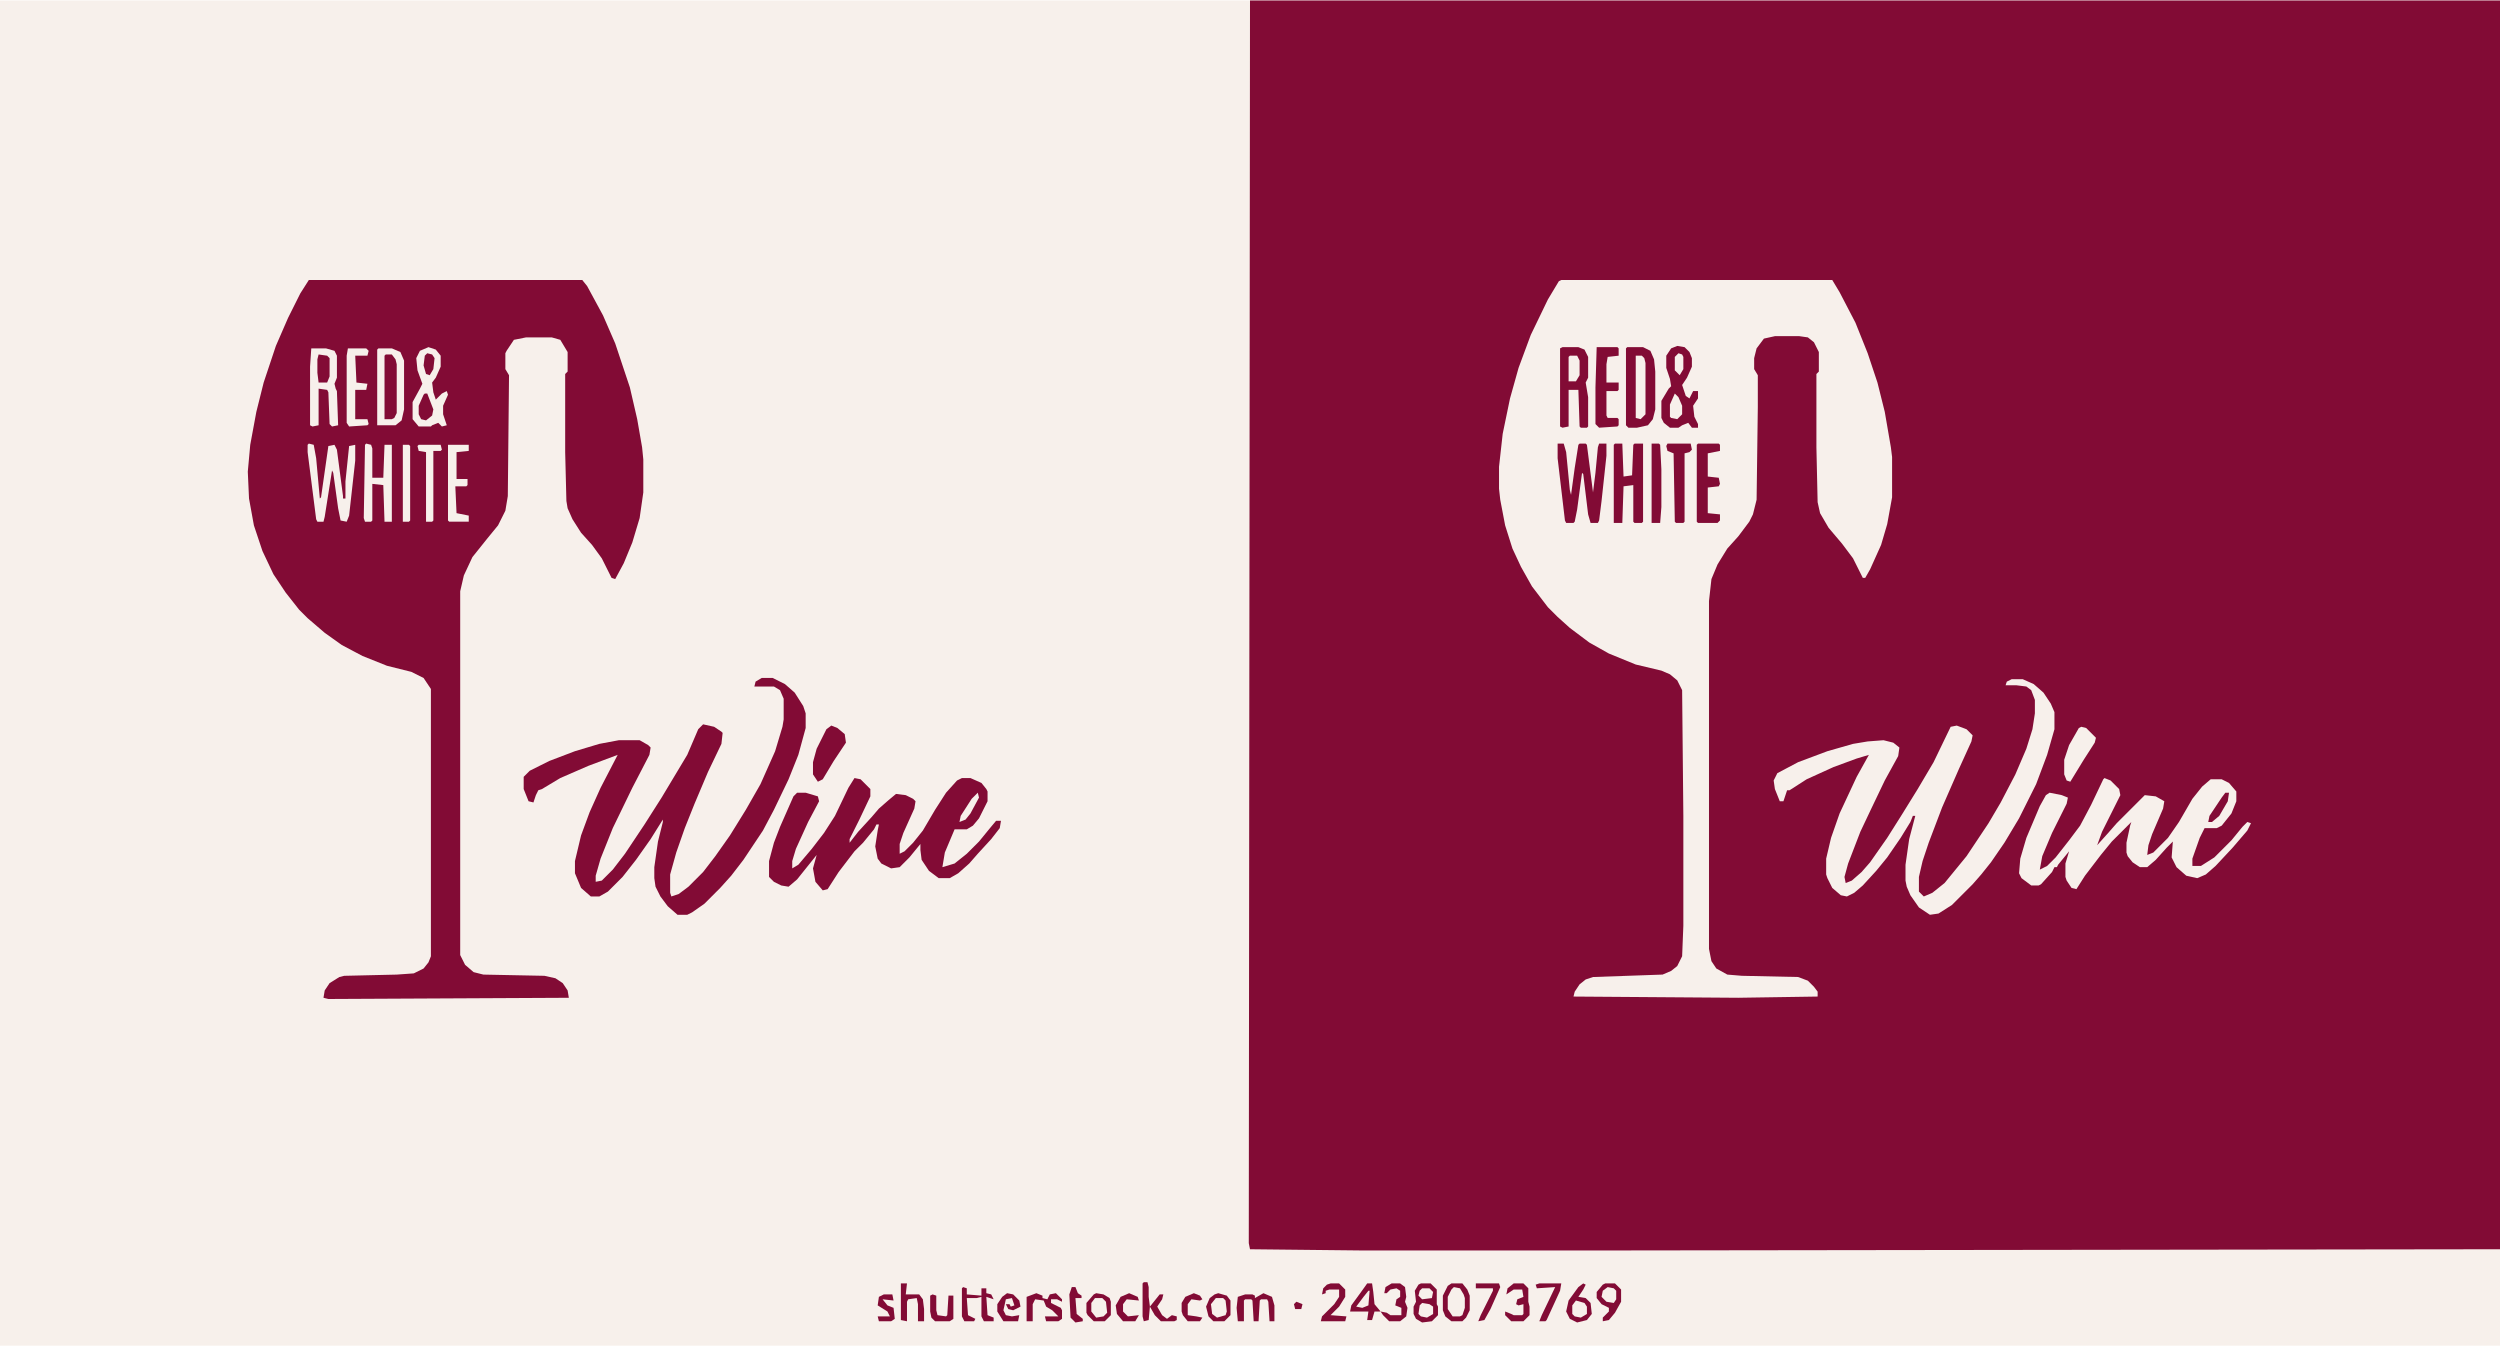 <?xml version="1.0" encoding="UTF-8"?>
<svg version="1.1" viewBox="0 0 2048 1102" width="520" height="280" xmlns="http://www.w3.org/2000/svg">
<path transform="translate(0)" d="m0 0h2048v1102h-2048z" fill="#F7F0EB"/>
<path transform="translate(1024)" d="m0 0h1024v1023l-733 1h-199l-92-1-1-5z" fill="#820B35"/>
<path transform="translate(253,229)" d="m0 0h224l4 5 13 24 10 23 12 36 6 26 4 23 1 10v27l-3 21-6 20-7 17-7 13-3-1-8-16-8-11-9-10-7-11-4-9-1-6-1-40v-64l2-2v-16l-6-10-7-2h-21l-10 2-6 9-1 2v13l3 5-1 99-2 12-6 12-9 11-12 15-7 15-3 13v298l4 8 7 6 8 2 50 1 9 2 6 4 4 6 1 6-197 1-4-1 1-6 4-6 8-5 4-1 43-1 14-1 8-4 4-5 2-5v-219l-6-9-10-5-20-5-20-8-17-9-14-10-14-12-7-7-11-14-10-15-9-19-7-21-4-22-1-22 2-22 5-27 6-24 10-30 10-23 10-20z" fill="#820B35"/>
<path transform="translate(1279,229)" d="m0 0h222l6 10 13 25 10 25 8 24 6 24 5 29 1 8v33l-4 22-5 17-9 20-4 7h-2l-8-16-9-12-11-13-7-12-2-9-1-45v-60l2-2v-16l-4-8-5-4-7-1h-20l-9 2-6 8-2 8v9l3 5v26l-1 76-3 12-3 6-9 12-9 10-8 13-5 12-2 18v285l2 10 4 6 9 5 12 1 46 1 8 3 5 5 3 4v4l-65 1-135-1 1-4 4-6 5-4 6-2 57-2 7-3 5-4 4-8 1-25v-90l-1-103-4-8-6-5-7-3-21-5-22-9-16-9-16-12-10-9-8-8-13-17-9-16-7-15-6-19-4-21-1-9v-18l3-27 6-29 7-25 10-27 14-29 9-15z" fill="#F7F0EB"/>
<path transform="translate(624,555)" d="m0 0h9l10 5 8 7 7 11 2 6v12l-6 22-8 20-12 25-9 17-16 24-10 13-9 10-13 13-10 7-4 2h-8l-8-7-6-8-4-8-1-7v-9l3-21 4-16v-2l-10 16-12 17-11 14-12 12-7 4h-7l-8-7-5-12v-10l5-21 7-19 9-20 14-27-24 9-23 10-15 9-3 1-2 4-2 6-4-1-4-10v-10l5-5 16-8 21-8 20-6 16-3h17l7 4 2 2-1 6-14 27-16 33-10 25-4 14v5l5-1 9-9 10-13 16-24 14-22 21-35 9-21 4-4 9 2 6 4 1 1-1 9-11 23-11 26-8 20-7 20-5 18v15l1 3 6-2 8-6 12-12 10-13 12-17 13-21 12-21 12-27 6-20 1-6v-17l-3-7-5-3h-16l1-4z" fill="#820B35"/>
<path transform="translate(1648,556)" d="m0 0h9l9 4 8 7 6 9 3 7v14l-6 21-9 24-14 28-12 20-11 16-8 10-7 8-17 17-11 7-7 1-9-6-7-10-3-7-1-5v-13l3-21 5-19h-2l-2 5-8 13-11 16-9 11-11 12-7 6-6 3-5-1-7-6-4-8-1-3v-13l4-17 7-20 14-30 10-18-10 3-19 7-22 10-14 9h-2l-3 9h-3l-4-10-1-7 3-6 17-9 24-9 21-6 12-2 13-1 8 2 5 4-1 7-11 20-11 23-9 19-10 26-3 11 1 5 5-2 8-7 7-8 14-20 12-19 13-21 13-22 14-29 5-1 8 3 5 5-1 5-10 22-14 32-11 29-5 15-3 13v12l4 4 7-3 10-8 18-22 18-27 10-17 12-23 9-21 5-16 2-13v-11l-3-8-4-3-8-1h-9l1-3z" fill="#F7F0EB"/>
<path transform="translate(700,637)" d="m0 0 5 1 8 8v6l-9 19-8 16v3l7-9 11-12 6-7 8-7 6-5 8 1 6 3 2 2-1 6-9 20-3 9v8l4-2 7-7 8-10 10-17 9-14 9-10 4-2h7l9 4 4 5 1 2v8l-7 14-5 6-5 3h-10l-8 19-2 12 10-3 10-8 10-10 9-11 5-6h4l-1 6-7 9-11 12-7 8-9 8-7 4h-9l-8-6-6-9-1-8v-5l-9 11-8 8-7 1-8-4-3-4-2-10 2-13 1-5h-2l-2 4-9 11-7 7-13 17-9 14-4 1-6-7-2-11 3-11-16 20-7 6-6-1-6-3-4-4v-13l4-15 5-13 11-25 3-3h7l10 3 1 4-9 17-10 22-3 10v6l5-3 11-13 10-13 9-14 11-23z" fill="#820B35"/>
<path transform="translate(1724,637)" d="m0 0 5 2 7 7 1 5-15 30-4 11 9-10 7-8 23-23 9 1 7 4-1 6-9 21-3 9-1 8 5-2 12-12 9-13 11-19 8-10 7-6h9l6 3 6 7v8l-4 10-8 10-4 2h-10l-4 8-6 17v6h7l11-7 14-14 9-11 4-4 3 1-3 6-12 14-14 15-8 7-7 3-9-2-8-7-4-8 1-13-5 5-9 10-7 6h-6l-6-4-4-5-1-3v-8l3-14 1-3-16 16-9 11-13 17-7 11-4-1-4-6-1-3v-11l3-10-9 11-1 2h-2l-2 4-9 10-2 1h-6l-8-6-2-4 1-12 5-17 11-26 5-9 3-2 10 2 5 2-1 5-12 24-8 19-2 11 6-3 7-7 11-14 9-12 9-17 10-21z" fill="#F7F0EB"/>
<path transform="translate(1333,284)" d="m0 0h13l6 3 3 7 1 10v31l-2 8-4 5-9 2h-7l-2-2v-63z" fill="#820B35"/>
<path transform="translate(1276,363)" d="m0 0h5l2 7 3 31 1 4 3-22 3-19 1-1h5l1 1 5 39 2-16 2-21 1-3h6v10l-4 37-2 16-1 2h-6l-2-7-4-33-1-1-4 30-2 10-1 1h-6l-1-2-6-51z" fill="#820B35"/>
<path transform="translate(310,285)" d="m0 0h11l7 3 3 7v40l-2 9-5 4h-15v-62z" fill="#F7F0EB"/>
<path transform="translate(1374,283)" d="m0 0 6 1 4 4 2 5v7l-4 9-4 6 3 9 3 2 3-6h4v6l-4 6 1 9 3 6v3h-5l-3-4-5 2-3 2h-7l-5-4-2-4v-14l6-10 2-2-1-6-3-9v-10l4-6z" fill="#820B35"/>
<path transform="translate(1280,284)" d="m0 0h13l5 2 3 6v17l-2 4 2 12v24l-1 1h-5l-1-1-1-30h-8v30l-5 1-2-1v-64z" fill="#820B35"/>
<path transform="translate(351,284)" d="m0 0 6 2 4 5v9l-4 9-3 4 1 8 2 6 5-5 4-2 1 3-4 9v7l3 9-4 1-3-3-5 2-1 1h-10l-5-6v-14l6-11 2-4-4-11-1-10 3-6z" fill="#F7F0EB"/>
<path transform="translate(253,363)" d="m0 0 4 1 2 11 3 33 1-1 6-42 5-1 2 4 5 38v2h2v-14l3-29 5-1v13l-5 45-2 5-5-1-2-10-4-29-1-2-6 38-1 4h-5l-1-2-7-55v-6z" fill="#F7F0EB"/>
<path transform="translate(255,285)" d="m0 0h12l7 2 2 4v18l-2 5 1 4 1 2 1 28-5 1-2-2-1-26-1-2-7-1v30l-5 1-2-1v-48z" fill="#F7F0EB"/>
<path transform="translate(1323,363)" d="m0 0h6l1 27 7-1 1-25 1-1h7v64l-1 1h-6l-1-1v-30l-8 1-1 30h-7v-64z" fill="#820B35"/>
<path transform="translate(300,363)" d="m0 0 4 1 1 3v24h9l1-27h6v63h-6l-1-30-9-1v30l-1 1h-5l-1-3 1-60z" fill="#F7F0EB"/>
<path transform="translate(1391,363)" d="m0 0h17l1 1v5l-10 2v19l9 1 1 5-1 2-9 1v21l10 1v5l-2 2h-16l-1-1v-63z" fill="#820B35"/>
<path transform="translate(1308,284)" d="m0 0h17l1 1v6l-9 1-1 6v15h10v6l-1 1h-9v20l1 2h8l1 1v5l-1 1-15 1-3-3v-30z" fill="#820B35"/>
<path transform="translate(681,594)" d="m0 0 5 2 6 5 1 7-10 15-9 15-4 2-4-6v-10l3-11 8-16z" fill="#820B35"/>
<path transform="translate(1705,595)" d="m0 0 4 1 8 8-1 4-9 14-11 18-3-1-2-5v-12l4-12 8-14z" fill="#F7F0EB"/>
<path transform="translate(285,285)" d="m0 0h15l2 2-1 4h-10l1 22 9 1-1 5h-9v24h10l1 4-1 1-15 1-2-3v-55z" fill="#F7F0EB"/>
<path transform="translate(1189,1051)" d="m0 0h9l4 5 2 5v12l-3 6-3 3h-9l-5-4-2-5v-12l4-8z" fill="#820B35"/>
<path transform="translate(1366,363)" d="m0 0h19l1 5-2 2-4 1v56l-1 1h-6l-1-1-1-56-5-2-1-4z" fill="#820B35"/>
<path transform="translate(367,364)" d="m0 0h17v5l-10 1v22h9v5l-1 1h-9l1 22 10 2v5h-16l-1-1z" fill="#F7F0EB"/>
<path transform="translate(1164,1051)" d="m0 0h8l5 5v12l1 2v7l-5 5-8 1-5-3-2-4v-6l2-4-1-9 3-5z" fill="#820B35"/>
<path transform="translate(316,290)" d="m0 0h5l3 4 1 4v40l-2 4-2 1h-6v-52z" fill="#820B35"/>
<path transform="translate(1353,363)" d="m0 0h6l1 1 1 20v31l-1 13h-7z" fill="#820B35"/>
<path transform="translate(343,364)" d="m0 0h18l1 4-1 1h-6v57l-1 1h-5v-57l-6-1-1-4z" fill="#F7F0EB"/>
<path transform="translate(1340,291)" d="m0 0h5l2 2 1 4v42l-4 4-4-1z" fill="#F7F0EB"/>
<path transform="translate(1297,1051)" d="m0 0 2 1-2 4-4 6 6 1 4 4 1 9-4 5-8 2-6-3-3-6 2-9 8-11z" fill="#820B35"/>
<path transform="translate(1315,1051)" d="m0 0h8l5 5v10l-5 9-5 6-5 1v-3l5-5v-3l-6-3-4-5v-5l5-6z" fill="#820B35"/>
<path transform="translate(330,364)" d="m0 0h5l1 1v61l-1 1h-5z" fill="#F7F0EB"/>
<path transform="translate(898,1059)" d="m0 0 6 1 5 3 1 3v11l-5 5h-9l-5-5-1-2v-8l6-7z" fill="#820B35"/>
<path transform="translate(998,1059)" d="m0 0 7 2 3 4v12l-5 5h-9l-4-4-2-8 3-7 4-3z" fill="#820B35"/>
<path transform="translate(1120,1051)" d="m0 0h4l1 7 1 10 5 6h-5l-2 7h-4l1-7h-15l1-5 8-11z" fill="#820B35"/>
<path transform="translate(1035,1059)" d="m0 0 7 3 2 7v13h-4l-1-16-1-2h-5l-1 1-1 17h-4l-1-17-1-1h-5l-1 1v17h-5l-1-11 1-9 6-2h6l2 1v2z" fill="#820B35"/>
<path transform="translate(789,1054)" d="m0 0 3 1v5l12 1v-6h4v4l4 1 2 4-6-2 1 15 5 2v3h-8l-2-4v-16l-4 1h-8l1 14 6 3-1 2h-8l-2-4v-23z" fill="#820B35"/>
<path transform="translate(849,1059)" d="m0 0 5 2v2l4 1 2-4 5-1 5 5v2l-4-2h-5v3l8 4 1 2v7l-3 2h-10l-1-4h11l-5-5-5-3-2-5-7-1-2 4v14h-5v-20z" fill="#820B35"/>
<path transform="translate(1191,1054)" d="m0 0 5 1 3 5 1 3v8l-2 6-2 1h-6l-4-6v-10l3-6z" fill="#F7F0EB"/>
<path transform="translate(1090,1051)" d="m0 0h7l5 5v6l-5 8-7 7 13 1-1 4h-20l1-4 10-10 4-6v-6h-8l-3 1v2l-3 1 1-5 3-3z" fill="#820B35"/>
<path transform="translate(1240,1051)" d="m0 0h8l4 4v11l1 4v7l-5 5h-10l-5-5v-3l5 2 2 1h7l1-1v-8l-4 1-2-1 1-4 5-2-1-6h-7l-6 4 1-5z" fill="#820B35"/>
<path transform="translate(1140,1051)" d="m0 0h7l4 3 1 8-1 4 2 5-1 7-5 4h-9l-5-5-2-3 5 1 3 2h9v-6l-5-2 1-5 3-2v-5l-3-2-5 1-3 3h-2l1-5z" fill="#820B35"/>
<path transform="translate(738,1051)" d="m0 0h5l-1 9h11l3 4 1 8v10h-5v-14l-1-5-7 1-1 2v16l-5-1z" fill="#820B35"/>
<path transform="translate(261,290)" d="m0 0 7 1 2 2v15l-2 5h-7l-1-8v-11z" fill="#820B35"/>
<path transform="translate(764,1060)" d="m0 0 3 1v12l1 4 7 1 1-1 1-16h4v19l-3 2h-12l-3-3-1-5v-13z" fill="#820B35"/>
<path transform="translate(825,1059)" d="m0 0 5 1 5 5 1 5-6 3-4-1-2-4h3l1 2 3-1-2-6-5 1-2 9 2 4 5 1 6-1-1 5h-12l-5-8v-6l4-6z" fill="#820B35"/>
<path transform="translate(1209,1051)" d="m0 0h19l1 3-8 18-5 9-5 1 2-5 10-20v-2h-14z" fill="#820B35"/>
<path transform="translate(1261,1051)" d="m0 0h18l-1 6-11 24-1 1h-5l2-5 11-23-15 1-1-3z" fill="#820B35"/>
<path transform="translate(348,322)" d="m0 0h2l5 13-1 5-5 4-4-1-2-4v-7l4-9z" fill="#820B35"/>
<path transform="translate(1286,291)" d="m0 0h6l2 4v12l-3 5h-6v-20z" fill="#F7F0EB"/>
<path transform="translate(724,1060)" d="m0 0h7l1 5-9-1 4 5 5 2 1 9-3 2h-10l-1-4h10l-2-4-8-5 1-7z" fill="#820B35"/>
<path transform="translate(897,1063)" d="m0 0h6l3 3 1 9-3 3-6 1-4-5v-7z" fill="#F7F0EB"/>
<path transform="translate(996,1063)" d="m0 0h6l2 2 1 9-1 3-7 2-4-3-1-8z" fill="#F7F0EB"/>
<path transform="translate(925,1059)" d="m0 0 7 3 1 3-10-1-3 4v6l4 4 9-1-3 5h-10l-5-6-1-7 4-7z" fill="#820B35"/>
<path transform="translate(878,1054)" d="m0 0h3l2 5 3 2v2h-5l1 13 5 4v2l-6 1-4-4-1-19z" fill="#820B35"/>
<path transform="translate(1372,322)" d="m0 0 3 3 3 7v7l-4 4-5-1-1-1v-10z" fill="#F7F0EB"/>
<path transform="translate(978,1059)" d="m0 0 5 2 2 3-2 1-7-1-3 4v9l7 1 5 1-2 3h-10l-4-5-1-3v-7l3-5z" fill="#820B35"/>
<path transform="translate(1823,649)" d="m0 0h3l-1 7-7 12-6 5h-3l1-5 10-15z" fill="#820B35"/>
<path transform="translate(937,1050)" d="m0 0h3l1 4v8l1 8-1 11-4 1-1-4v-27z" fill="#820B35"/>
<path transform="translate(1291,1065)" d="m0 0 7 2 2 3v6l-5 3-5-1-2-2v-7z" fill="#F7F0EB"/>
<path transform="translate(950,1060)" d="m0 0h3l-1 4-4 6 4 7 4 3 4-3 4 1v3l-2 1h-11l-5-5-4-7z" fill="#820B35"/>
<path transform="translate(1317,1054)" d="m0 0 5 1 2 2v7l-2 3-6-1-4-4 1-5z" fill="#F7F0EB"/>
<path transform="translate(350,289)" d="m0 0 4 1 2 3-1 9-3 5-3-1-2-7 1-8z" fill="#820B35"/>
<path transform="translate(1165,1067)" d="m0 0 6 1 3 2v6l-5 3-5-1-2-2 1-7z" fill="#F7F0EB"/>
<path transform="translate(801,649)" d="m0 0 1 4-7 13-4 5-5 2 1-5 9-14z" fill="#F7F0EB"/>
<path transform="translate(1375,289)" d="m0 0 3 1 1 2v10l-3 5-4-4v-11z" fill="#F7F0EB"/>
<path transform="translate(1165,1055)" d="m0 0h6l3 3-1 5-8 1-3-3 1-4z" fill="#F7F0EB"/>
<path transform="translate(1121,1057)" d="m0 0h1l-1 12-5 2-5-1 6-8z" fill="#F7F0EB"/>
<path transform="translate(1062,1066)" d="m0 0 5 2-1 4h-5l-1-4z" fill="#820B35"/>
</svg>
